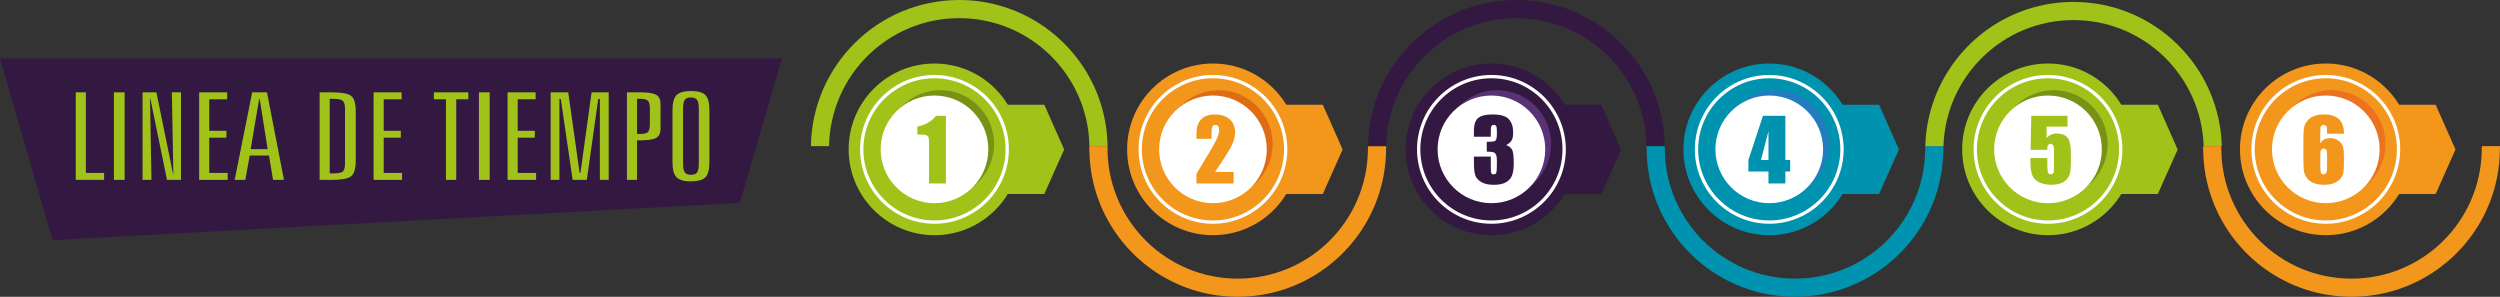 <?xml version="1.0" encoding="utf-8"?>
<!-- Generator: Adobe Illustrator 16.0.0, SVG Export Plug-In . SVG Version: 6.00 Build 0)  -->
<!DOCTYPE svg PUBLIC "-//W3C//DTD SVG 1.1//EN" "http://www.w3.org/Graphics/SVG/1.1/DTD/svg11.dtd">
<svg version="1.1" id="Capa_1" xmlns="http://www.w3.org/2000/svg" xmlns:xlink="http://www.w3.org/1999/xlink" x="0px" y="0px"
	 width="672.586px" height="79.845px" viewBox="0 0 672.586 79.845" enable-background="new 0 0 672.586 79.845"
	 xml:space="preserve">
<rect x="0" y="0" width="672.586" height="79.845" fill="#333333" stroke="none"/>
<g>
	<path fill="#A0C219" d="M297.97,39.044c-0.098-4.544-0.947-8.903-2.441-12.952C289.904,10.861,275.255,0,258.07,0
		c-21.842,0-39.576,17.544-39.906,39.308h4.883c0.33-19.067,15.879-34.425,35.023-34.425c19.057,0,34.551,15.217,35.018,34.161
		c-0.002,0.093-0.004,0.184-0.006,0.276h4.895C297.974,39.228,297.97,39.137,297.97,39.044z"/>
	<g>
		<circle fill="#A0C219" cx="251.406" cy="40.182" r="23.093"/>
		<circle fill="#779214" cx="252.972" cy="38.748" r="14.482"/>
		<circle fill="#FFFFFF" cx="251.406" cy="40.182" r="14.481"/>
		<polygon fill="#A0C219" points="280.96,28.179 286.296,40.214 280.96,52.186 267.919,52.186 267.919,28.179 		"/>
		<path fill="#FFFFFF" d="M271.423,40.182c0,11.038-8.98,20.018-20.018,20.018s-20.018-8.98-20.018-20.018
			c0-11.038,8.98-20.018,20.018-20.018S271.423,29.144,271.423,40.182z M232.283,40.182c0,10.545,8.578,19.124,19.123,19.124
			s19.123-8.579,19.123-19.124c0-10.545-8.578-19.124-19.123-19.124S232.283,29.637,232.283,40.182z"/>
	</g>
	<path fill="#F2961C" d="M368.039,39.922c0,0.087,0.004,0.173,0.004,0.26h-0.023c-0.139,19.232-15.768,34.779-35.033,34.779
		c-19.057,0-34.549-15.216-35.016-34.162c0.004-0.205,0.01-0.41,0.016-0.617c0-0.087,0.006-0.173,0.006-0.26
		c0-0.201-0.008-0.401-0.016-0.602h-4.895c-0.008,0.2-0.016,0.4-0.016,0.602c0,0.087,0.004,0.173,0.006,0.26
		c0.006,0.207,0.012,0.413,0.016,0.617c0.098,4.544,0.947,8.904,2.441,12.953c5.625,15.23,20.271,26.092,37.457,26.092
		c17.213,0,31.881-10.894,37.486-26.162c1.547-4.212,2.4-8.759,2.432-13.501h0.021c0-0.087-0.006-0.173-0.006-0.26
		c0-0.201,0.012-0.4,0.016-0.602h-4.885C368.046,39.522,368.039,39.721,368.039,39.922z"/>
	<g>
		<circle fill="#F2961C" cx="326.324" cy="40.182" r="23.093"/>
		<circle fill="#DF6C13" cx="327.888" cy="38.748" r="14.482"/>
		<circle fill="#FFFFFF" cx="326.324" cy="40.182" r="14.481"/>
		<polygon fill="#F2961C" points="355.878,28.179 361.212,40.214 355.878,52.186 342.837,52.186 342.837,28.179 		"/>
		<path fill="#FFFFFF" d="M346.339,40.182c0,11.038-8.979,20.018-20.016,20.018s-20.018-8.98-20.018-20.018
			c0-11.038,8.98-20.018,20.018-20.018S346.339,29.144,346.339,40.182z M307.199,40.182c0,10.545,8.58,19.124,19.125,19.124
			s19.123-8.579,19.123-19.124c0-10.545-8.578-19.124-19.123-19.124S307.199,29.637,307.199,40.182z"/>
	</g>
	<path fill="#331842" d="M445.439,26.146C439.83,10.886,425.166,0,407.958,0c-17.211,0-31.879,10.894-37.486,26.162
		c-1.508,4.111-2.354,8.542-2.422,13.159h4.885c0.322-19.072,15.875-34.438,35.023-34.438c19.15,0,34.703,15.365,35.025,34.438
		h4.883C447.798,34.697,446.953,30.262,445.439,26.146z"/>
	<g>
		<circle fill="#331842" cx="401.244" cy="40.182" r="23.093"/>
		<circle fill="#573376" cx="402.808" cy="38.748" r="14.482"/>
		<circle fill="#FFFFFF" cx="401.244" cy="40.182" r="14.481"/>
		<polygon fill="#331842" points="430.798,28.179 436.132,40.214 430.798,52.186 417.757,52.186 417.757,28.179 		"/>
		<path fill="#FFFFFF" d="M421.261,40.182c0,11.038-8.982,20.018-20.018,20.018c-11.039,0-20.018-8.98-20.018-20.018
			c0-11.038,8.979-20.018,20.018-20.018C412.279,20.165,421.261,29.144,421.261,40.182z M382.119,40.182
			c0,10.545,8.578,19.124,19.125,19.124c10.545,0,19.123-8.579,19.123-19.124c0-10.545-8.578-19.124-19.123-19.124
			C390.697,21.058,382.119,29.637,382.119,40.182z"/>
	</g>
	<path fill="#0093AF" d="M517.945,40.182c-0.004,0.085-0.006,0.173-0.006,0.259c0,0.055,0.002,0.107,0.002,0.161
		c-0.361,19.037-15.898,34.359-35.021,34.359c-19.266,0-34.893-15.547-35.033-34.779c0-0.081-0.006-0.159-0.006-0.24
		c0-0.007,0-0.014,0-0.021c0-0.006,0-0.013,0-0.02c0-0.195-0.01-0.387-0.014-0.582h-4.883c0.002,0.195,0.014,0.387,0.014,0.581
		c0,0.008,0,0.015,0,0.021c0,0.007,0,0.015,0,0.021c0,0.081-0.006,0.159-0.006,0.239h0.012c0.029,4.748,0.885,9.3,2.436,13.515
		c5.611,15.261,20.273,26.147,37.48,26.147c17.104,0,31.689-10.759,37.373-25.876c1.566-4.168,2.453-8.669,2.531-13.367
		c0.004-0.141,0.006-0.279,0.01-0.42c0.004-0.085,0.008-0.173,0.008-0.26c0-0.053-0.004-0.105-0.004-0.16
		c0.002-0.147,0.014-0.293,0.02-0.442h-4.885c-0.006,0.148-0.014,0.294-0.018,0.442C517.953,39.903,517.949,40.043,517.945,40.182z"
		/>
	<g>
		<circle fill="#0093AF" cx="475.99" cy="40.182" r="23.093"/>
		<circle fill="#227CC0" cx="477.556" cy="38.748" r="14.482"/>
		<path fill="#FFFFFF" d="M475.99,25.701c8,0,14.484,6.482,14.484,14.481s-6.484,14.481-14.484,14.481
			c-7.996,0-14.48-6.482-14.48-14.481S467.994,25.701,475.99,25.701z"/>
		<polygon fill="#0093AF" points="505.548,28.179 510.882,40.214 505.548,52.186 492.507,52.186 492.507,28.179 		"/>
		<path fill="#FFFFFF" d="M496.007,40.182c0,11.038-8.979,20.018-20.016,20.018s-20.02-8.98-20.02-20.018
			c0-11.038,8.982-20.018,20.02-20.018S496.007,29.144,496.007,40.182z M456.867,40.182c0,10.545,8.58,19.124,19.125,19.124
			s19.123-8.579,19.123-19.124c0-10.545-8.578-19.124-19.123-19.124S456.867,29.637,456.867,40.182z"/>
	</g>
	<path fill="#A0C219" d="M557.861,5.402c18.971,0,34.402,15.081,35.002,33.905h4.885C597.144,17.786,579.527,0.52,557.861,0.52
		c-17.105,0-31.689,10.759-37.373,25.876c-1.521,4.037-2.391,8.387-2.516,12.925h4.885C523.451,20.491,538.884,5.402,557.861,5.402z
		"/>
	<g>
		<circle fill="#A0C219" cx="550.978" cy="40.182" r="23.093"/>
		<circle fill="#779214" cx="552.542" cy="38.748" r="14.482"/>
		<circle fill="#FFFFFF" cx="550.978" cy="40.182" r="14.481"/>
		<polygon fill="#A0C219" points="580.533,28.179 585.867,40.214 580.533,52.186 567.492,52.186 567.492,28.179 		"/>
		<path fill="#FFFFFF" d="M570.996,40.182c0,11.038-8.98,20.018-20.018,20.018c-11.039,0-20.018-8.98-20.018-20.018
			c0-11.038,8.979-20.018,20.018-20.018C562.015,20.165,570.996,29.144,570.996,40.182z M531.855,40.182
			c0,10.545,8.578,19.124,19.123,19.124c10.543,0,19.123-8.579,19.123-19.124c0-10.545-8.58-19.124-19.123-19.124
			C540.433,21.058,531.855,29.637,531.855,40.182z"/>
	</g>
	<path fill="#F2961C" d="M667.673,40.182c-0.002,0.085-0.006,0.173-0.006,0.259c0,0.055,0.004,0.107,0.004,0.161
		c-0.363,19.037-15.9,34.359-35.023,34.359c-19.264,0-34.891-15.547-35.033-34.779c0-0.081-0.004-0.159-0.004-0.24
		c0-0.007,0-0.014,0-0.021c0-0.006,0-0.013,0-0.02c0-0.195-0.012-0.387-0.016-0.582h-4.883c0.002,0.195,0.014,0.387,0.014,0.581
		c0,0.008,0,0.015,0,0.021c0,0.007,0,0.015,0,0.021c0,0.081-0.004,0.159-0.004,0.239h0.01c0.031,4.748,0.885,9.3,2.436,13.515
		c5.611,15.261,20.273,26.147,37.48,26.147c17.105,0,31.689-10.759,37.373-25.876c1.568-4.168,2.453-8.669,2.531-13.367
		c0.004-0.141,0.008-0.279,0.01-0.42c0.004-0.085,0.008-0.173,0.008-0.26c0-0.053-0.004-0.105-0.004-0.16
		c0.002-0.147,0.016-0.293,0.02-0.442h-4.885c-0.004,0.148-0.014,0.294-0.018,0.442C667.681,39.903,667.679,40.043,667.673,40.182z"
		/>
	<g>
		<circle fill="#F2961C" cx="625.72" cy="40.182" r="23.093"/>
		<circle fill="#EC721F" cx="627.285" cy="38.748" r="14.482"/>
		<circle fill="#FFFFFF" cx="625.72" cy="40.182" r="14.481"/>
		<polygon fill="#F2961C" points="655.277,28.179 660.611,40.214 655.277,52.186 642.236,52.186 642.236,28.179 		"/>
		<path fill="#FFFFFF" d="M645.738,40.182c0,11.038-8.98,20.018-20.016,20.018c-11.039,0-20.02-8.98-20.02-20.018
			c0-11.038,8.98-20.018,20.02-20.018C636.757,20.165,645.738,29.144,645.738,40.182z M606.597,40.182
			c0,10.545,8.58,19.124,19.125,19.124c10.543,0,19.123-8.579,19.123-19.124c0-10.545-8.58-19.124-19.123-19.124
			C615.177,21.058,606.597,29.637,606.597,40.182z"/>
	</g>
	<g>
		<path fill="#A0C219" d="M254.491,31.147V49.36h-4.545v-9.765c0-1.41-0.034-2.257-0.101-2.542s-0.253-0.5-0.557-0.647
			c-0.304-0.146-0.981-0.219-2.031-0.219h-0.45v-2.124c2.198-0.473,3.866-1.445,5.006-2.917H254.491z"/>
	</g>
	<g>
		<path fill="#F2961C" d="M331.88,46.255v3.105h-10.001l0.003-2.599c2.962-4.845,4.723-7.843,5.282-8.994
			c0.559-1.151,0.838-2.049,0.838-2.694c0-0.495-0.084-0.864-0.253-1.108s-0.426-0.366-0.771-0.366
			c-0.346,0-0.603,0.135-0.772,0.405c-0.169,0.27-0.253,0.807-0.253,1.609v1.732h-4.072v-0.664c0-1.02,0.052-1.824,0.158-2.413
			c0.105-0.589,0.363-1.168,0.776-1.738c0.413-0.57,0.949-1.001,1.609-1.293c0.66-0.292,1.451-0.439,2.374-0.439
			c1.808,0,3.174,0.448,4.101,1.345c0.926,0.896,1.389,2.03,1.389,3.403c0,1.042-0.261,2.145-0.782,3.307
			c-0.521,1.163-2.057,3.63-4.607,7.402H331.88z"/>
	</g>
	<g>
		<path fill="#331842" d="M405.206,39.039c0.69,0.233,1.204,0.614,1.542,1.143c0.337,0.529,0.506,1.769,0.506,3.72
			c0,1.448-0.165,2.572-0.495,3.371c-0.33,0.799-0.9,1.407-1.71,1.823c-0.81,0.417-1.849,0.625-3.116,0.625
			c-1.44,0-2.57-0.242-3.392-0.726s-1.361-1.076-1.62-1.777s-0.388-1.918-0.388-3.65v-1.44h4.545v2.958
			c0,0.788,0.047,1.288,0.141,1.502c0.094,0.213,0.302,0.32,0.625,0.32c0.353,0,0.585-0.135,0.697-0.405
			c0.113-0.27,0.169-0.975,0.169-2.115v-1.26c0-0.697-0.079-1.208-0.236-1.53s-0.39-0.534-0.697-0.636
			c-0.308-0.101-0.904-0.159-1.789-0.174v-2.644c1.08,0,1.748-0.042,2.002-0.124s0.439-0.262,0.551-0.54
			c0.113-0.277,0.169-0.713,0.169-1.305v-1.012c0-0.638-0.066-1.058-0.197-1.26c-0.131-0.203-0.336-0.304-0.613-0.304
			c-0.315,0-0.531,0.107-0.647,0.321c-0.116,0.213-0.174,0.669-0.174,1.367v1.496h-4.545v-1.552c0-1.74,0.397-2.916,1.192-3.527
			s2.059-0.917,3.792-0.917c2.167,0,3.637,0.423,4.41,1.271c0.772,0.847,1.159,2.023,1.159,3.53c0,1.02-0.139,1.756-0.416,2.209
			C406.391,38.25,405.903,38.664,405.206,39.039z"/>
	</g>
	<g>
		<path fill="#0093AF" d="M480.324,31.147v11.902h1.293v3.104h-1.293v3.207h-4.545v-3.207h-5.4v-3.104l3.926-11.902H480.324z
			 M475.779,43.049v-7.751l-2.008,7.751H475.779z"/>
	</g>
	<g>
		<path fill="#A0C219" d="M556.242,31.147v2.914h-5.636v3.093c0.705-0.833,1.612-1.249,2.722-1.249c1.252,0,2.199,0.351,2.841,1.052
			c0.641,0.701,0.961,2.049,0.961,4.044v2.599c0,1.29-0.062,2.237-0.186,2.84c-0.124,0.604-0.388,1.163-0.793,1.676
			s-0.969,0.908-1.693,1.181c-0.724,0.273-1.607,0.411-2.649,0.411c-1.17,0-2.201-0.205-3.094-0.613s-1.526-1.018-1.901-1.828
			c-0.375-0.81-0.562-2.062-0.562-3.758v-0.99h4.544v1.136c0,1.178,0.042,2.014,0.124,2.509c0.083,0.495,0.367,0.742,0.855,0.742
			c0.225,0,0.407-0.071,0.545-0.214c0.139-0.142,0.214-0.296,0.225-0.461s0.024-0.881,0.04-2.148v-3.611
			c0-0.683-0.072-1.147-0.214-1.395c-0.143-0.248-0.379-0.371-0.709-0.371c-0.21,0-0.386,0.064-0.528,0.191
			c-0.143,0.128-0.235,0.265-0.276,0.411c-0.042,0.146-0.062,0.486-0.062,1.018h-4.5l0.191-9.18H556.242z"/>
	</g>
	<g>
		<path fill="#F2961C" d="M630.602,35.984h-4.545c0-0.847-0.01-1.381-0.028-1.603c-0.019-0.221-0.109-0.407-0.27-0.557
			s-0.38-0.225-0.658-0.225c-0.233,0-0.424,0.071-0.574,0.214c-0.15,0.143-0.236,0.326-0.259,0.551
			c-0.022,0.225-0.034,0.679-0.034,1.361v2.902c0.232-0.488,0.574-0.854,1.023-1.097c0.45-0.244,1.005-0.366,1.665-0.366
			c0.833,0,1.567,0.225,2.205,0.675c0.637,0.45,1.042,0.99,1.215,1.62c0.172,0.63,0.259,1.481,0.259,2.554v1.451
			c0,1.275-0.049,2.224-0.146,2.846s-0.358,1.198-0.782,1.727c-0.424,0.528-1.005,0.939-1.744,1.231
			c-0.739,0.293-1.6,0.439-2.582,0.439c-1.222,0-2.224-0.168-3.003-0.506c-0.78-0.337-1.382-0.823-1.806-1.457
			s-0.671-1.299-0.742-1.997c-0.071-0.697-0.107-2.051-0.107-4.061v-2.52c0-2.167,0.032-3.617,0.096-4.348
			c0.063-0.731,0.324-1.423,0.782-2.076s1.082-1.142,1.873-1.468c0.791-0.327,1.704-0.49,2.739-0.49
			c1.275,0,2.321,0.207,3.139,0.619c0.817,0.413,1.402,0.994,1.755,1.744S630.602,34.845,630.602,35.984z M626.057,41.666
			c0-0.645-0.071-1.087-0.214-1.327c-0.143-0.24-0.375-0.36-0.697-0.36c-0.315,0-0.546,0.114-0.692,0.343
			c-0.146,0.229-0.219,0.677-0.219,1.344v3.296c0,0.803,0.069,1.328,0.208,1.575c0.139,0.248,0.369,0.371,0.692,0.371
			c0.195,0,0.397-0.096,0.607-0.287c0.21-0.191,0.315-0.707,0.315-1.547V41.666z"/>
	</g>
	<polygon fill="#331842" points="0,15.691 14.142,64.602 199.044,54.568 210.378,15.691 	"/>
	<g>
		<path fill="#A0C219" d="M20.382,24.843h2.72v21.683h4.905v1.868h-7.625V24.843z"/>
		<path fill="#A0C219" d="M30.642,24.843h2.891v23.551h-2.891V24.843z"/>
		<path fill="#A0C219" d="M38.353,24.843h3.727l4.519,22.146h0.043l-0.407-22.146h2.463v23.551h-3.77l-4.477-21.843h-0.086
			l0.386,21.843h-2.399V24.843z"/>
		<path fill="#A0C219" d="M53.582,24.843h7.54v1.868h-4.819v8.478h4.605v1.852h-4.605v9.484h4.948v1.868h-7.668V24.843z"/>
		<path fill="#A0C219" d="M67.847,24.843h3.984l4.562,23.551h-2.935l-1.093-6.546h-5.183l-1.178,6.546h-2.87L67.847,24.843z
			 M69.731,26.583l-2.292,13.54h4.562l-2.142-13.54H69.731z"/>
		<path fill="#A0C219" d="M85.989,24.843h3.191c2.699,0,4.462,0.316,5.291,0.95c0.828,0.633,1.242,2.083,1.242,4.351v12.949
			c0,2.257-0.421,3.705-1.264,4.343c-0.843,0.639-2.599,0.958-5.269,0.958h-3.191V24.843z M88.709,26.583v20.07h0.878
			c1.314,0,2.181-0.162,2.603-0.487c0.421-0.325,0.632-1.041,0.632-2.147V29.266c0-1.118-0.214-1.845-0.643-2.18
			c-0.428-0.335-1.292-0.503-2.592-0.503H88.709z"/>
		<path fill="#A0C219" d="M100.511,24.843h7.54v1.868h-4.819v8.478h4.605v1.852h-4.605v9.484h4.948v1.868h-7.668V24.843z"/>
		<path fill="#A0C219" d="M116.725,24.843H126v1.868h-3.256v21.683h-2.763V26.711h-3.256V24.843z"/>
		<path fill="#A0C219" d="M128.848,24.843h2.892v23.551h-2.892V24.843z"/>
		<path fill="#A0C219" d="M136.559,24.843h7.54v1.868h-4.819v8.478h4.605v1.852h-4.605v9.484h4.948v1.868h-7.668V24.843z"/>
		<path fill="#A0C219" d="M148.147,24.843h4.733l3.063,21.683h0.214l2.999-21.683h4.605v23.551h-2.377V26.615h-0.428l-3.084,21.779
			h-3.812l-3.191-21.779h-0.364v21.779h-2.356V24.843z"/>
		<path fill="#A0C219" d="M168.667,24.843h3.513c2.142,0,3.599,0.226,4.37,0.678c0.771,0.453,1.157,1.253,1.157,2.403v6.77
			c0,1.15-0.386,1.948-1.157,2.395s-2.228,0.671-4.37,0.671h-0.792v10.634h-2.72V24.843z M171.387,26.583v9.452h0.729
			c1.085,0,1.81-0.162,2.174-0.487s0.546-1.056,0.546-2.196v-4.087c0-1.139-0.182-1.871-0.546-2.196s-1.089-0.487-2.174-0.487
			H171.387z"/>
		<path fill="#A0C219" d="M190.857,29.649v13.939c0,2.022-0.364,3.396-1.093,4.12c-0.728,0.724-2.027,1.085-3.898,1.085
			c-1.842,0-3.127-0.367-3.855-1.102c-0.728-0.735-1.092-2.102-1.092-4.104V29.649c0-1.979,0.367-3.334,1.103-4.063
			c0.735-0.729,2.031-1.094,3.887-1.094s3.146,0.362,3.866,1.086C190.496,26.301,190.857,27.659,190.857,29.649z M188.008,29.33
			c0-1.192-0.158-2.009-0.472-2.451s-0.871-0.663-1.67-0.663c-0.786,0-1.332,0.215-1.639,0.646s-0.46,1.253-0.46,2.467v14.578
			c0,1.224,0.157,2.049,0.471,2.475c0.314,0.426,0.871,0.639,1.67,0.639c0.785,0,1.332-0.212,1.639-0.639
			c0.307-0.425,0.461-1.25,0.461-2.475V29.33z"/>
	</g>
</g>
</svg>
